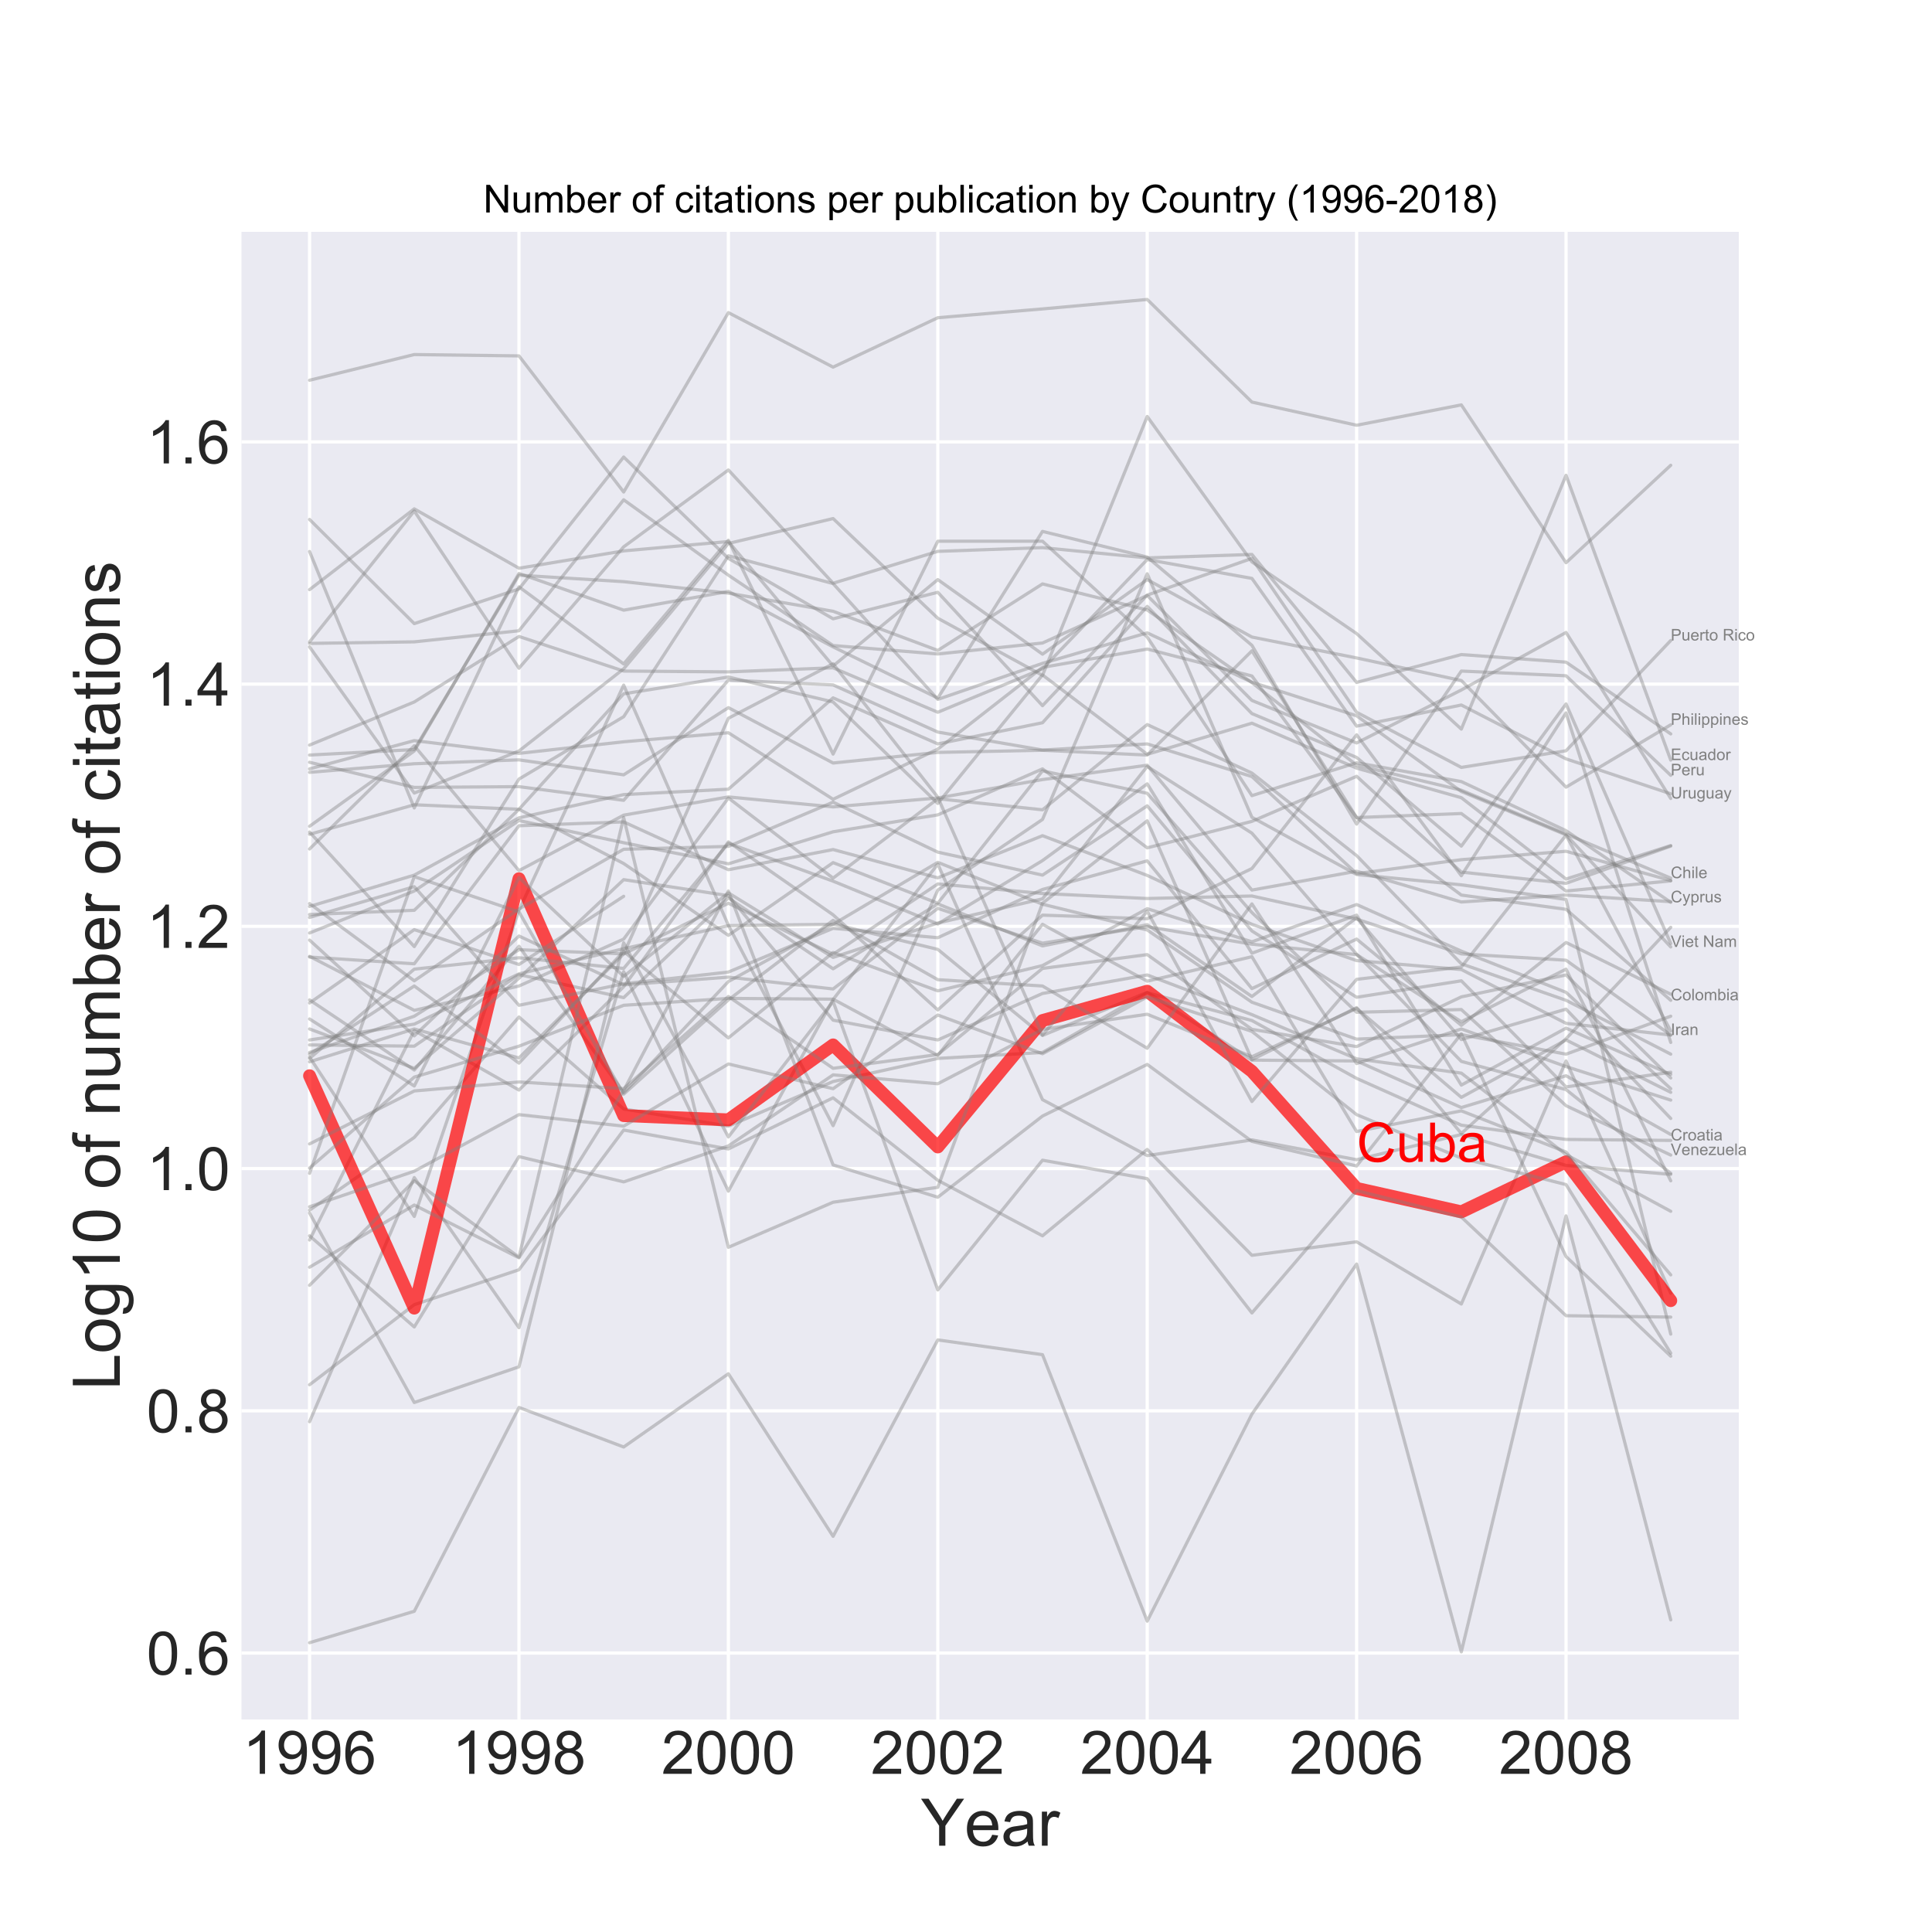<?xml version="1.0" encoding="utf-8" standalone="no"?>
<!DOCTYPE svg PUBLIC "-//W3C//DTD SVG 1.1//EN"
  "http://www.w3.org/Graphics/SVG/1.1/DTD/svg11.dtd">
<!-- Created with matplotlib (https://matplotlib.org/) -->
<svg height="600pt" version="1.1" viewBox="0 0 600 600" width="600pt" xmlns="http://www.w3.org/2000/svg" xmlns:xlink="http://www.w3.org/1999/xlink">
 <defs>
  <style type="text/css">
*{stroke-linecap:butt;stroke-linejoin:round;}
  </style>
 </defs>
 <g id="figure_1">
  <g id="patch_1">
   <path d="M 0 600 
L 600 600 
L 600 0 
L 0 0 
z
" style="fill:#ffffff;"/>
  </g>
  <g id="axes_1">
   <g id="patch_2">
    <path d="M 75 534 
L 540 534 
L 540 72 
L 75 72 
z
" style="fill:#eaeaf2;"/>
   </g>
   <g id="matplotlib.axis_1">
    <g id="xtick_1">
     <g id="line2d_1">
      <path clip-path="url(#p18b9c352f6)" d="M 96.136 534 
L 96.136 72 
" style="fill:none;stroke:#ffffff;stroke-linecap:round;"/>
     </g>
     <g id="text_1">
      <!-- 1996 -->
      <defs>
       <path d="M 37.25 0 
L 28.469 0 
L 28.469 56 
Q 25.297 52.984 20.141 49.953 
Q 14.984 46.922 10.891 45.406 
L 10.891 53.906 
Q 18.266 57.375 23.781 62.297 
Q 29.297 67.234 31.594 71.875 
L 37.25 71.875 
z
" id="ArialMT-49"/>
       <path d="M 5.469 16.547 
L 13.922 17.328 
Q 14.984 11.375 18.016 8.688 
Q 21.047 6 25.781 6 
Q 29.828 6 32.875 7.859 
Q 35.938 9.719 37.891 12.812 
Q 39.844 15.922 41.156 21.188 
Q 42.484 26.469 42.484 31.938 
Q 42.484 32.516 42.438 33.688 
Q 39.797 29.5 35.234 26.875 
Q 30.672 24.266 25.344 24.266 
Q 16.453 24.266 10.297 30.703 
Q 4.156 37.156 4.156 47.703 
Q 4.156 58.594 10.578 65.234 
Q 17 71.875 26.656 71.875 
Q 33.641 71.875 39.422 68.109 
Q 45.219 64.359 48.219 57.391 
Q 51.219 50.438 51.219 37.25 
Q 51.219 23.531 48.234 15.406 
Q 45.266 7.281 39.375 3.031 
Q 33.5 -1.219 25.594 -1.219 
Q 17.188 -1.219 11.859 3.438 
Q 6.547 8.109 5.469 16.547 
z
M 41.453 48.141 
Q 41.453 55.719 37.422 60.156 
Q 33.406 64.594 27.734 64.594 
Q 21.875 64.594 17.531 59.812 
Q 13.188 55.031 13.188 47.406 
Q 13.188 40.578 17.312 36.297 
Q 21.438 32.031 27.484 32.031 
Q 33.594 32.031 37.516 36.297 
Q 41.453 40.578 41.453 48.141 
z
" id="ArialMT-57"/>
       <path d="M 49.75 54.047 
L 41.016 53.375 
Q 39.844 58.547 37.703 60.891 
Q 34.125 64.656 28.906 64.656 
Q 24.703 64.656 21.531 62.312 
Q 17.391 59.281 14.984 53.469 
Q 12.594 47.656 12.5 36.922 
Q 15.672 41.75 20.266 44.094 
Q 24.859 46.438 29.891 46.438 
Q 38.672 46.438 44.844 39.969 
Q 51.031 33.5 51.031 23.25 
Q 51.031 16.5 48.125 10.719 
Q 45.219 4.938 40.141 1.859 
Q 35.062 -1.219 28.609 -1.219 
Q 17.625 -1.219 10.688 6.859 
Q 3.766 14.938 3.766 33.5 
Q 3.766 54.25 11.422 63.672 
Q 18.109 71.875 29.438 71.875 
Q 37.891 71.875 43.281 67.141 
Q 48.688 62.406 49.75 54.047 
z
M 13.875 23.188 
Q 13.875 18.656 15.797 14.5 
Q 17.719 10.359 21.188 8.172 
Q 24.656 6 28.469 6 
Q 34.031 6 38.031 10.484 
Q 42.047 14.984 42.047 22.703 
Q 42.047 30.125 38.078 34.391 
Q 34.125 38.672 28.125 38.672 
Q 22.172 38.672 18.016 34.391 
Q 13.875 30.125 13.875 23.188 
z
" id="ArialMT-54"/>
      </defs>
      <g style="fill:#262626;" transform="translate(75.338 550.885)scale(0.187 -0.187)">
       <use xlink:href="#ArialMT-49"/>
       <use x="55.615" xlink:href="#ArialMT-57"/>
       <use x="111.23" xlink:href="#ArialMT-57"/>
       <use x="166.846" xlink:href="#ArialMT-54"/>
      </g>
     </g>
    </g>
    <g id="xtick_2">
     <g id="line2d_2">
      <path clip-path="url(#p18b9c352f6)" d="M 161.171 534 
L 161.171 72 
" style="fill:none;stroke:#ffffff;stroke-linecap:round;"/>
     </g>
     <g id="text_2">
      <!-- 1998 -->
      <defs>
       <path d="M 17.672 38.812 
Q 12.203 40.828 9.562 44.531 
Q 6.938 48.25 6.938 53.422 
Q 6.938 61.234 12.547 66.547 
Q 18.172 71.875 27.484 71.875 
Q 36.859 71.875 42.578 66.422 
Q 48.297 60.984 48.297 53.172 
Q 48.297 48.188 45.672 44.5 
Q 43.062 40.828 37.75 38.812 
Q 44.344 36.672 47.781 31.875 
Q 51.219 27.094 51.219 20.453 
Q 51.219 11.281 44.719 5.031 
Q 38.234 -1.219 27.641 -1.219 
Q 17.047 -1.219 10.547 5.047 
Q 4.047 11.328 4.047 20.703 
Q 4.047 27.688 7.594 32.391 
Q 11.141 37.109 17.672 38.812 
z
M 15.922 53.719 
Q 15.922 48.641 19.188 45.406 
Q 22.469 42.188 27.688 42.188 
Q 32.766 42.188 36.016 45.375 
Q 39.266 48.578 39.266 53.219 
Q 39.266 58.062 35.906 61.359 
Q 32.562 64.656 27.594 64.656 
Q 22.562 64.656 19.234 61.422 
Q 15.922 58.203 15.922 53.719 
z
M 13.094 20.656 
Q 13.094 16.891 14.875 13.375 
Q 16.656 9.859 20.172 7.922 
Q 23.688 6 27.734 6 
Q 34.031 6 38.125 10.047 
Q 42.234 14.109 42.234 20.359 
Q 42.234 26.703 38.016 30.859 
Q 33.797 35.016 27.438 35.016 
Q 21.234 35.016 17.156 30.906 
Q 13.094 26.812 13.094 20.656 
z
" id="ArialMT-56"/>
      </defs>
      <g style="fill:#262626;" transform="translate(140.373 550.885)scale(0.187 -0.187)">
       <use xlink:href="#ArialMT-49"/>
       <use x="55.615" xlink:href="#ArialMT-57"/>
       <use x="111.23" xlink:href="#ArialMT-57"/>
       <use x="166.846" xlink:href="#ArialMT-56"/>
      </g>
     </g>
    </g>
    <g id="xtick_3">
     <g id="line2d_3">
      <path clip-path="url(#p18b9c352f6)" d="M 226.206 534 
L 226.206 72 
" style="fill:none;stroke:#ffffff;stroke-linecap:round;"/>
     </g>
     <g id="text_3">
      <!-- 2000 -->
      <defs>
       <path d="M 50.344 8.453 
L 50.344 0 
L 3.031 0 
Q 2.938 3.172 4.047 6.109 
Q 5.859 10.938 9.828 15.625 
Q 13.812 20.312 21.344 26.469 
Q 33.016 36.031 37.109 41.625 
Q 41.219 47.219 41.219 52.203 
Q 41.219 57.422 37.469 61 
Q 33.734 64.594 27.734 64.594 
Q 21.391 64.594 17.578 60.781 
Q 13.766 56.984 13.719 50.25 
L 4.688 51.172 
Q 5.609 61.281 11.656 66.578 
Q 17.719 71.875 27.938 71.875 
Q 38.234 71.875 44.234 66.156 
Q 50.25 60.453 50.25 52 
Q 50.25 47.703 48.484 43.547 
Q 46.734 39.406 42.656 34.812 
Q 38.578 30.219 29.109 22.219 
Q 21.188 15.578 18.938 13.203 
Q 16.703 10.844 15.234 8.453 
z
" id="ArialMT-50"/>
       <path d="M 4.156 35.297 
Q 4.156 48 6.766 55.734 
Q 9.375 63.484 14.516 67.672 
Q 19.672 71.875 27.484 71.875 
Q 33.25 71.875 37.594 69.547 
Q 41.938 67.234 44.766 62.859 
Q 47.609 58.5 49.219 52.219 
Q 50.828 45.953 50.828 35.297 
Q 50.828 22.703 48.234 14.969 
Q 45.656 7.234 40.5 3 
Q 35.359 -1.219 27.484 -1.219 
Q 17.141 -1.219 11.234 6.203 
Q 4.156 15.141 4.156 35.297 
z
M 13.188 35.297 
Q 13.188 17.672 17.312 11.828 
Q 21.438 6 27.484 6 
Q 33.547 6 37.672 11.859 
Q 41.797 17.719 41.797 35.297 
Q 41.797 52.984 37.672 58.781 
Q 33.547 64.594 27.391 64.594 
Q 21.344 64.594 17.719 59.469 
Q 13.188 52.938 13.188 35.297 
z
" id="ArialMT-48"/>
      </defs>
      <g style="fill:#262626;" transform="translate(205.408 550.885)scale(0.187 -0.187)">
       <use xlink:href="#ArialMT-50"/>
       <use x="55.615" xlink:href="#ArialMT-48"/>
       <use x="111.23" xlink:href="#ArialMT-48"/>
       <use x="166.846" xlink:href="#ArialMT-48"/>
      </g>
     </g>
    </g>
    <g id="xtick_4">
     <g id="line2d_4">
      <path clip-path="url(#p18b9c352f6)" d="M 291.241 534 
L 291.241 72 
" style="fill:none;stroke:#ffffff;stroke-linecap:round;"/>
     </g>
     <g id="text_4">
      <!-- 2002 -->
      <g style="fill:#262626;" transform="translate(270.443 550.885)scale(0.187 -0.187)">
       <use xlink:href="#ArialMT-50"/>
       <use x="55.615" xlink:href="#ArialMT-48"/>
       <use x="111.23" xlink:href="#ArialMT-48"/>
       <use x="166.846" xlink:href="#ArialMT-50"/>
      </g>
     </g>
    </g>
    <g id="xtick_5">
     <g id="line2d_5">
      <path clip-path="url(#p18b9c352f6)" d="M 356.276 534 
L 356.276 72 
" style="fill:none;stroke:#ffffff;stroke-linecap:round;"/>
     </g>
     <g id="text_5">
      <!-- 2004 -->
      <defs>
       <path d="M 32.328 0 
L 32.328 17.141 
L 1.266 17.141 
L 1.266 25.203 
L 33.938 71.578 
L 41.109 71.578 
L 41.109 25.203 
L 50.781 25.203 
L 50.781 17.141 
L 41.109 17.141 
L 41.109 0 
z
M 32.328 25.203 
L 32.328 57.469 
L 9.906 25.203 
z
" id="ArialMT-52"/>
      </defs>
      <g style="fill:#262626;" transform="translate(335.478 550.885)scale(0.187 -0.187)">
       <use xlink:href="#ArialMT-50"/>
       <use x="55.615" xlink:href="#ArialMT-48"/>
       <use x="111.23" xlink:href="#ArialMT-48"/>
       <use x="166.846" xlink:href="#ArialMT-52"/>
      </g>
     </g>
    </g>
    <g id="xtick_6">
     <g id="line2d_6">
      <path clip-path="url(#p18b9c352f6)" d="M 421.311 534 
L 421.311 72 
" style="fill:none;stroke:#ffffff;stroke-linecap:round;"/>
     </g>
     <g id="text_6">
      <!-- 2006 -->
      <g style="fill:#262626;" transform="translate(400.513 550.885)scale(0.187 -0.187)">
       <use xlink:href="#ArialMT-50"/>
       <use x="55.615" xlink:href="#ArialMT-48"/>
       <use x="111.23" xlink:href="#ArialMT-48"/>
       <use x="166.846" xlink:href="#ArialMT-54"/>
      </g>
     </g>
    </g>
    <g id="xtick_7">
     <g id="line2d_7">
      <path clip-path="url(#p18b9c352f6)" d="M 486.346 534 
L 486.346 72 
" style="fill:none;stroke:#ffffff;stroke-linecap:round;"/>
     </g>
     <g id="text_7">
      <!-- 2008 -->
      <g style="fill:#262626;" transform="translate(465.548 550.885)scale(0.187 -0.187)">
       <use xlink:href="#ArialMT-50"/>
       <use x="55.615" xlink:href="#ArialMT-48"/>
       <use x="111.23" xlink:href="#ArialMT-48"/>
       <use x="166.846" xlink:href="#ArialMT-56"/>
      </g>
     </g>
    </g>
    <g id="text_8">
     <!-- Year -->
     <defs>
      <path d="M 27.875 0 
L 27.875 30.328 
L 0.297 71.578 
L 11.812 71.578 
L 25.922 50 
Q 29.828 43.953 33.203 37.891 
Q 36.422 43.5 41.016 50.531 
L 54.891 71.578 
L 65.922 71.578 
L 37.359 30.328 
L 37.359 0 
z
" id="ArialMT-89"/>
      <path d="M 42.094 16.703 
L 51.172 15.578 
Q 49.031 7.625 43.219 3.219 
Q 37.406 -1.172 28.375 -1.172 
Q 17 -1.172 10.328 5.828 
Q 3.656 12.844 3.656 25.484 
Q 3.656 38.578 10.391 45.797 
Q 17.141 53.031 27.875 53.031 
Q 38.281 53.031 44.875 45.953 
Q 51.469 38.875 51.469 26.031 
Q 51.469 25.25 51.422 23.688 
L 12.75 23.688 
Q 13.234 15.141 17.578 10.594 
Q 21.922 6.062 28.422 6.062 
Q 33.25 6.062 36.672 8.594 
Q 40.094 11.141 42.094 16.703 
z
M 13.234 30.906 
L 42.188 30.906 
Q 41.609 37.453 38.875 40.719 
Q 34.672 45.797 27.984 45.797 
Q 21.922 45.797 17.797 41.75 
Q 13.672 37.703 13.234 30.906 
z
" id="ArialMT-101"/>
      <path d="M 40.438 6.391 
Q 35.547 2.25 31.031 0.531 
Q 26.516 -1.172 21.344 -1.172 
Q 12.797 -1.172 8.203 3 
Q 3.609 7.172 3.609 13.672 
Q 3.609 17.484 5.344 20.625 
Q 7.078 23.781 9.891 25.688 
Q 12.703 27.594 16.219 28.562 
Q 18.797 29.25 24.031 29.891 
Q 34.672 31.156 39.703 32.906 
Q 39.75 34.719 39.75 35.203 
Q 39.75 40.578 37.25 42.781 
Q 33.891 45.75 27.25 45.75 
Q 21.047 45.75 18.094 43.578 
Q 15.141 41.406 13.719 35.891 
L 5.125 37.062 
Q 6.297 42.578 8.984 45.969 
Q 11.672 49.359 16.75 51.188 
Q 21.828 53.031 28.516 53.031 
Q 35.156 53.031 39.297 51.469 
Q 43.453 49.906 45.406 47.531 
Q 47.359 45.172 48.141 41.547 
Q 48.578 39.312 48.578 33.453 
L 48.578 21.734 
Q 48.578 9.469 49.141 6.219 
Q 49.703 2.984 51.375 0 
L 42.188 0 
Q 40.828 2.734 40.438 6.391 
z
M 39.703 26.031 
Q 34.906 24.078 25.344 22.703 
Q 19.922 21.922 17.672 20.938 
Q 15.438 19.969 14.203 18.094 
Q 12.984 16.219 12.984 13.922 
Q 12.984 10.406 15.641 8.062 
Q 18.312 5.719 23.438 5.719 
Q 28.516 5.719 32.469 7.938 
Q 36.422 10.156 38.281 14.016 
Q 39.703 17 39.703 22.797 
z
" id="ArialMT-97"/>
      <path d="M 6.5 0 
L 6.5 51.859 
L 14.406 51.859 
L 14.406 44 
Q 17.438 49.516 20 51.266 
Q 22.562 53.031 25.641 53.031 
Q 30.078 53.031 34.672 50.203 
L 31.641 42.047 
Q 28.422 43.953 25.203 43.953 
Q 22.312 43.953 20.016 42.219 
Q 17.719 40.484 16.75 37.406 
Q 15.281 32.719 15.281 27.156 
L 15.281 0 
z
" id="ArialMT-114"/>
     </defs>
     <g style="fill:#262626;" transform="translate(285.97 573.204)scale(0.204 -0.204)">
      <use xlink:href="#ArialMT-89"/>
      <use x="66.559" xlink:href="#ArialMT-101"/>
      <use x="122.174" xlink:href="#ArialMT-97"/>
      <use x="177.789" xlink:href="#ArialMT-114"/>
     </g>
    </g>
   </g>
   <g id="matplotlib.axis_2">
    <g id="ytick_1">
     <g id="line2d_8">
      <path clip-path="url(#p18b9c352f6)" d="M 75 513.366 
L 540 513.366 
" style="fill:none;stroke:#ffffff;stroke-linecap:round;"/>
     </g>
     <g id="text_9">
      <!-- 0.6 -->
      <defs>
       <path d="M 9.078 0 
L 9.078 10.016 
L 19.094 10.016 
L 19.094 0 
z
" id="ArialMT-46"/>
      </defs>
      <g style="fill:#262626;" transform="translate(45.507 520.058)scale(0.187 -0.187)">
       <use xlink:href="#ArialMT-48"/>
       <use x="55.615" xlink:href="#ArialMT-46"/>
       <use x="83.398" xlink:href="#ArialMT-54"/>
      </g>
     </g>
    </g>
    <g id="ytick_2">
     <g id="line2d_9">
      <path clip-path="url(#p18b9c352f6)" d="M 75 438.139 
L 540 438.139 
" style="fill:none;stroke:#ffffff;stroke-linecap:round;"/>
     </g>
     <g id="text_10">
      <!-- 0.8 -->
      <g style="fill:#262626;" transform="translate(45.507 444.831)scale(0.187 -0.187)">
       <use xlink:href="#ArialMT-48"/>
       <use x="55.615" xlink:href="#ArialMT-46"/>
       <use x="83.398" xlink:href="#ArialMT-56"/>
      </g>
     </g>
    </g>
    <g id="ytick_3">
     <g id="line2d_10">
      <path clip-path="url(#p18b9c352f6)" d="M 75 362.911 
L 540 362.911 
" style="fill:none;stroke:#ffffff;stroke-linecap:round;"/>
     </g>
     <g id="text_11">
      <!-- 1.0 -->
      <g style="fill:#262626;" transform="translate(45.507 369.604)scale(0.187 -0.187)">
       <use xlink:href="#ArialMT-49"/>
       <use x="55.615" xlink:href="#ArialMT-46"/>
       <use x="83.398" xlink:href="#ArialMT-48"/>
      </g>
     </g>
    </g>
    <g id="ytick_4">
     <g id="line2d_11">
      <path clip-path="url(#p18b9c352f6)" d="M 75 287.684 
L 540 287.684 
" style="fill:none;stroke:#ffffff;stroke-linecap:round;"/>
     </g>
     <g id="text_12">
      <!-- 1.2 -->
      <g style="fill:#262626;" transform="translate(45.507 294.376)scale(0.187 -0.187)">
       <use xlink:href="#ArialMT-49"/>
       <use x="55.615" xlink:href="#ArialMT-46"/>
       <use x="83.398" xlink:href="#ArialMT-50"/>
      </g>
     </g>
    </g>
    <g id="ytick_5">
     <g id="line2d_12">
      <path clip-path="url(#p18b9c352f6)" d="M 75 212.456 
L 540 212.456 
" style="fill:none;stroke:#ffffff;stroke-linecap:round;"/>
     </g>
     <g id="text_13">
      <!-- 1.4 -->
      <g style="fill:#262626;" transform="translate(45.507 219.149)scale(0.187 -0.187)">
       <use xlink:href="#ArialMT-49"/>
       <use x="55.615" xlink:href="#ArialMT-46"/>
       <use x="83.398" xlink:href="#ArialMT-52"/>
      </g>
     </g>
    </g>
    <g id="ytick_6">
     <g id="line2d_13">
      <path clip-path="url(#p18b9c352f6)" d="M 75 137.229 
L 540 137.229 
" style="fill:none;stroke:#ffffff;stroke-linecap:round;"/>
     </g>
     <g id="text_14">
      <!-- 1.6 -->
      <g style="fill:#262626;" transform="translate(45.507 143.921)scale(0.187 -0.187)">
       <use xlink:href="#ArialMT-49"/>
       <use x="55.615" xlink:href="#ArialMT-46"/>
       <use x="83.398" xlink:href="#ArialMT-54"/>
      </g>
     </g>
    </g>
    <g id="text_15">
     <!-- Log10 of number of citations -->
     <defs>
      <path d="M 7.328 0 
L 7.328 71.578 
L 16.797 71.578 
L 16.797 8.453 
L 52.047 8.453 
L 52.047 0 
z
" id="ArialMT-76"/>
      <path d="M 3.328 25.922 
Q 3.328 40.328 11.328 47.266 
Q 18.016 53.031 27.641 53.031 
Q 38.328 53.031 45.109 46.016 
Q 51.906 39.016 51.906 26.656 
Q 51.906 16.656 48.906 10.906 
Q 45.906 5.172 40.156 2 
Q 34.422 -1.172 27.641 -1.172 
Q 16.75 -1.172 10.031 5.812 
Q 3.328 12.797 3.328 25.922 
z
M 12.359 25.922 
Q 12.359 15.969 16.703 11.016 
Q 21.047 6.062 27.641 6.062 
Q 34.188 6.062 38.531 11.031 
Q 42.875 16.016 42.875 26.219 
Q 42.875 35.844 38.5 40.797 
Q 34.125 45.75 27.641 45.75 
Q 21.047 45.75 16.703 40.812 
Q 12.359 35.891 12.359 25.922 
z
" id="ArialMT-111"/>
      <path d="M 4.984 -4.297 
L 13.531 -5.562 
Q 14.062 -9.516 16.5 -11.328 
Q 19.781 -13.766 25.438 -13.766 
Q 31.547 -13.766 34.859 -11.328 
Q 38.188 -8.891 39.359 -4.5 
Q 40.047 -1.812 39.984 6.781 
Q 34.234 0 25.641 0 
Q 14.938 0 9.078 7.719 
Q 3.219 15.438 3.219 26.219 
Q 3.219 33.641 5.906 39.906 
Q 8.594 46.188 13.688 49.609 
Q 18.797 53.031 25.688 53.031 
Q 34.859 53.031 40.828 45.609 
L 40.828 51.859 
L 48.922 51.859 
L 48.922 7.031 
Q 48.922 -5.078 46.453 -10.125 
Q 44 -15.188 38.641 -18.109 
Q 33.297 -21.047 25.484 -21.047 
Q 16.219 -21.047 10.5 -16.875 
Q 4.781 -12.703 4.984 -4.297 
z
M 12.25 26.859 
Q 12.25 16.656 16.297 11.969 
Q 20.359 7.281 26.469 7.281 
Q 32.516 7.281 36.609 11.938 
Q 40.719 16.609 40.719 26.562 
Q 40.719 36.078 36.5 40.906 
Q 32.281 45.75 26.312 45.75 
Q 20.453 45.75 16.344 40.984 
Q 12.25 36.234 12.25 26.859 
z
" id="ArialMT-103"/>
      <path id="ArialMT-32"/>
      <path d="M 8.688 0 
L 8.688 45.016 
L 0.922 45.016 
L 0.922 51.859 
L 8.688 51.859 
L 8.688 57.375 
Q 8.688 62.594 9.625 65.141 
Q 10.891 68.562 14.078 70.672 
Q 17.281 72.797 23.047 72.797 
Q 26.766 72.797 31.25 71.922 
L 29.938 64.266 
Q 27.203 64.75 24.75 64.75 
Q 20.75 64.75 19.094 63.031 
Q 17.438 61.328 17.438 56.641 
L 17.438 51.859 
L 27.547 51.859 
L 27.547 45.016 
L 17.438 45.016 
L 17.438 0 
z
" id="ArialMT-102"/>
      <path d="M 6.594 0 
L 6.594 51.859 
L 14.5 51.859 
L 14.5 44.484 
Q 20.219 53.031 31 53.031 
Q 35.688 53.031 39.625 51.344 
Q 43.562 49.656 45.516 46.922 
Q 47.469 44.188 48.25 40.438 
Q 48.734 37.984 48.734 31.891 
L 48.734 0 
L 39.938 0 
L 39.938 31.547 
Q 39.938 36.922 38.906 39.578 
Q 37.891 42.234 35.281 43.812 
Q 32.672 45.406 29.156 45.406 
Q 23.531 45.406 19.453 41.844 
Q 15.375 38.281 15.375 28.328 
L 15.375 0 
z
" id="ArialMT-110"/>
      <path d="M 40.578 0 
L 40.578 7.625 
Q 34.516 -1.172 24.125 -1.172 
Q 19.531 -1.172 15.547 0.578 
Q 11.578 2.344 9.641 5 
Q 7.719 7.672 6.938 11.531 
Q 6.391 14.109 6.391 19.734 
L 6.391 51.859 
L 15.188 51.859 
L 15.188 23.094 
Q 15.188 16.219 15.719 13.812 
Q 16.547 10.359 19.234 8.375 
Q 21.922 6.391 25.875 6.391 
Q 29.828 6.391 33.297 8.422 
Q 36.766 10.453 38.203 13.938 
Q 39.656 17.438 39.656 24.078 
L 39.656 51.859 
L 48.438 51.859 
L 48.438 0 
z
" id="ArialMT-117"/>
      <path d="M 6.594 0 
L 6.594 51.859 
L 14.453 51.859 
L 14.453 44.578 
Q 16.891 48.391 20.938 50.703 
Q 25 53.031 30.172 53.031 
Q 35.938 53.031 39.625 50.641 
Q 43.312 48.25 44.828 43.953 
Q 50.984 53.031 60.844 53.031 
Q 68.562 53.031 72.703 48.75 
Q 76.859 44.484 76.859 35.594 
L 76.859 0 
L 68.109 0 
L 68.109 32.672 
Q 68.109 37.938 67.25 40.25 
Q 66.406 42.578 64.156 43.984 
Q 61.922 45.406 58.891 45.406 
Q 53.422 45.406 49.797 41.766 
Q 46.188 38.141 46.188 30.125 
L 46.188 0 
L 37.406 0 
L 37.406 33.688 
Q 37.406 39.547 35.25 42.469 
Q 33.109 45.406 28.219 45.406 
Q 24.516 45.406 21.359 43.453 
Q 18.219 41.5 16.797 37.734 
Q 15.375 33.984 15.375 26.906 
L 15.375 0 
z
" id="ArialMT-109"/>
      <path d="M 14.703 0 
L 6.547 0 
L 6.547 71.578 
L 15.328 71.578 
L 15.328 46.047 
Q 20.906 53.031 29.547 53.031 
Q 34.328 53.031 38.594 51.094 
Q 42.875 49.172 45.625 45.672 
Q 48.391 42.188 49.953 37.25 
Q 51.516 32.328 51.516 26.703 
Q 51.516 13.375 44.922 6.094 
Q 38.328 -1.172 29.109 -1.172 
Q 19.922 -1.172 14.703 6.5 
z
M 14.594 26.312 
Q 14.594 17 17.141 12.844 
Q 21.297 6.062 28.375 6.062 
Q 34.125 6.062 38.328 11.062 
Q 42.531 16.062 42.531 25.984 
Q 42.531 36.141 38.5 40.969 
Q 34.469 45.797 28.766 45.797 
Q 23 45.797 18.797 40.797 
Q 14.594 35.797 14.594 26.312 
z
" id="ArialMT-98"/>
      <path d="M 40.438 19 
L 49.078 17.875 
Q 47.656 8.938 41.812 3.875 
Q 35.984 -1.172 27.484 -1.172 
Q 16.844 -1.172 10.375 5.781 
Q 3.906 12.75 3.906 25.734 
Q 3.906 34.125 6.688 40.422 
Q 9.469 46.734 15.156 49.875 
Q 20.844 53.031 27.547 53.031 
Q 35.984 53.031 41.359 48.75 
Q 46.734 44.484 48.25 36.625 
L 39.703 35.297 
Q 38.484 40.531 35.375 43.156 
Q 32.281 45.797 27.875 45.797 
Q 21.234 45.797 17.078 41.031 
Q 12.938 36.281 12.938 25.984 
Q 12.938 15.531 16.938 10.797 
Q 20.953 6.062 27.391 6.062 
Q 32.562 6.062 36.031 9.234 
Q 39.5 12.406 40.438 19 
z
" id="ArialMT-99"/>
      <path d="M 6.641 61.469 
L 6.641 71.578 
L 15.438 71.578 
L 15.438 61.469 
z
M 6.641 0 
L 6.641 51.859 
L 15.438 51.859 
L 15.438 0 
z
" id="ArialMT-105"/>
      <path d="M 25.781 7.859 
L 27.047 0.094 
Q 23.344 -0.688 20.406 -0.688 
Q 15.625 -0.688 12.984 0.828 
Q 10.359 2.344 9.281 4.812 
Q 8.203 7.281 8.203 15.188 
L 8.203 45.016 
L 1.766 45.016 
L 1.766 51.859 
L 8.203 51.859 
L 8.203 64.703 
L 16.938 69.969 
L 16.938 51.859 
L 25.781 51.859 
L 25.781 45.016 
L 16.938 45.016 
L 16.938 14.703 
Q 16.938 10.938 17.406 9.859 
Q 17.875 8.797 18.922 8.156 
Q 19.969 7.516 21.922 7.516 
Q 23.391 7.516 25.781 7.859 
z
" id="ArialMT-116"/>
      <path d="M 3.078 15.484 
L 11.766 16.844 
Q 12.5 11.625 15.844 8.844 
Q 19.188 6.062 25.203 6.062 
Q 31.25 6.062 34.172 8.516 
Q 37.109 10.984 37.109 14.312 
Q 37.109 17.281 34.516 19 
Q 32.719 20.172 25.531 21.969 
Q 15.875 24.422 12.141 26.203 
Q 8.406 27.984 6.469 31.125 
Q 4.547 34.281 4.547 38.094 
Q 4.547 41.547 6.125 44.5 
Q 7.719 47.469 10.453 49.422 
Q 12.5 50.922 16.031 51.969 
Q 19.578 53.031 23.641 53.031 
Q 29.734 53.031 34.344 51.266 
Q 38.969 49.516 41.156 46.5 
Q 43.359 43.5 44.188 38.484 
L 35.594 37.312 
Q 35.016 41.312 32.203 43.547 
Q 29.391 45.797 24.266 45.797 
Q 18.219 45.797 15.625 43.797 
Q 13.031 41.797 13.031 39.109 
Q 13.031 37.406 14.109 36.031 
Q 15.188 34.625 17.484 33.688 
Q 18.797 33.203 25.25 31.453 
Q 34.578 28.953 38.25 27.359 
Q 41.938 25.781 44.031 22.75 
Q 46.141 19.734 46.141 15.234 
Q 46.141 10.844 43.578 6.953 
Q 41.016 3.078 36.172 0.953 
Q 31.344 -1.172 25.25 -1.172 
Q 15.141 -1.172 9.844 3.031 
Q 4.547 7.234 3.078 15.484 
z
" id="ArialMT-115"/>
     </defs>
     <g style="fill:#262626;" transform="translate(37.213 431.705)rotate(-90)scale(0.204 -0.204)">
      <use xlink:href="#ArialMT-76"/>
      <use x="55.615" xlink:href="#ArialMT-111"/>
      <use x="111.23" xlink:href="#ArialMT-103"/>
      <use x="166.846" xlink:href="#ArialMT-49"/>
      <use x="222.461" xlink:href="#ArialMT-48"/>
      <use x="278.076" xlink:href="#ArialMT-32"/>
      <use x="305.859" xlink:href="#ArialMT-111"/>
      <use x="361.475" xlink:href="#ArialMT-102"/>
      <use x="389.258" xlink:href="#ArialMT-32"/>
      <use x="417.041" xlink:href="#ArialMT-110"/>
      <use x="472.656" xlink:href="#ArialMT-117"/>
      <use x="528.271" xlink:href="#ArialMT-109"/>
      <use x="611.572" xlink:href="#ArialMT-98"/>
      <use x="667.188" xlink:href="#ArialMT-101"/>
      <use x="722.803" xlink:href="#ArialMT-114"/>
      <use x="756.104" xlink:href="#ArialMT-32"/>
      <use x="783.887" xlink:href="#ArialMT-111"/>
      <use x="839.502" xlink:href="#ArialMT-102"/>
      <use x="867.285" xlink:href="#ArialMT-32"/>
      <use x="895.068" xlink:href="#ArialMT-99"/>
      <use x="945.068" xlink:href="#ArialMT-105"/>
      <use x="967.285" xlink:href="#ArialMT-116"/>
      <use x="995.068" xlink:href="#ArialMT-97"/>
      <use x="1050.684" xlink:href="#ArialMT-116"/>
      <use x="1078.467" xlink:href="#ArialMT-105"/>
      <use x="1100.684" xlink:href="#ArialMT-111"/>
      <use x="1156.299" xlink:href="#ArialMT-110"/>
      <use x="1211.914" xlink:href="#ArialMT-115"/>
     </g>
    </g>
   </g>
   <g id="line2d_14">
    <path clip-path="url(#p18b9c352f6)" d="M 96.136 328.3 
L 128.654 377.78 
L 161.171 282.699 
L 193.689 212.774 
L 226.206 287.364 
L 258.724 349.585 
L 291.241 276.423 
L 323.759 254.49 
L 356.276 178.197 
L 388.794 253.818 
L 421.311 271.589 
L 453.829 274.796 
L 486.346 279.335 
L 518.864 414.32 
" style="fill:none;stroke:#808080;stroke-linecap:round;stroke-opacity:0.4;"/>
   </g>
   <g id="line2d_15">
    <path clip-path="url(#p18b9c352f6)" d="M 96.136 310.534 
L 128.654 332.313 
L 161.171 293.869 
L 193.689 339.372 
L 226.206 304.827 
L 258.724 286.953 
L 291.241 294.836 
L 323.759 321.568 
L 356.276 308.181 
L 388.794 329.227 
L 421.311 329.493 
L 453.829 343.961 
L 486.346 334.084 
L 518.864 352.317 
" style="fill:none;stroke:#808080;stroke-linecap:round;stroke-opacity:0.4;"/>
   </g>
   <g id="line2d_16">
    <path clip-path="url(#p18b9c352f6)" d="M 96.136 385.098 
L 128.654 320.053 
L 161.171 338.525 
L 193.689 306.437 
L 226.206 261.45 
L 258.724 284.105 
L 291.241 313.646 
L 323.759 284.206 
L 356.276 285.319 
L 388.794 269.732 
L 421.311 228.207 
L 453.829 271.963 
L 486.346 221.404 
L 518.864 323.738 
" style="fill:none;stroke:#808080;stroke-linecap:round;stroke-opacity:0.4;"/>
   </g>
   <g id="line2d_17">
    <path clip-path="url(#p18b9c352f6)" d="M 96.136 510.159 
L 128.654 500.398 
L 161.171 437.095 
L 193.689 449.379 
L 226.206 426.633 
L 258.724 477.123 
L 291.241 416.121 
L 323.759 420.709 
L 356.276 503.458 
L 388.794 439.166 
L 421.311 392.564 
L 453.829 513 
L 486.346 377.601 
L 518.864 503.073 
" style="fill:none;stroke:#808080;stroke-linecap:round;stroke-opacity:0.4;"/>
   </g>
   <g id="line2d_18">
    <path clip-path="url(#p18b9c352f6)" d="M 96.136 441.528 
L 128.654 365.712 
L 161.171 412.319 
L 193.689 301.765 
L 226.206 369.92 
L 258.724 310.416 
L 291.241 268.352 
L 323.759 341.507 
L 356.276 358.877 
L 388.794 354.01 
L 421.311 360.157 
L 453.829 352.317 
L 486.346 361.934 
L 518.864 364.718 
" style="fill:none;stroke:#808080;stroke-linecap:round;stroke-opacity:0.4;"/>
   </g>
   <g id="line2d_19">
    <path clip-path="url(#p18b9c352f6)" d="M 96.136 297.004 
L 128.654 313.767 
L 161.171 306.206 
L 193.689 291.637 
L 226.206 247.815 
L 258.724 272.714 
L 291.241 248.057 
L 323.759 251.489 
L 356.276 225.016 
L 388.794 240.087 
L 421.311 265.718 
L 453.829 299.312 
L 486.346 310.653 
L 518.864 327.377 
" style="fill:none;stroke:#808080;stroke-linecap:round;stroke-opacity:0.4;"/>
   </g>
   <g id="line2d_20">
    <path clip-path="url(#p18b9c352f6)" d="M 96.136 430.047 
L 128.654 405.182 
L 161.171 394.336 
L 193.689 350.945 
L 226.206 356.819 
L 258.724 340.935 
L 291.241 366.545 
L 323.759 383.793 
L 356.276 356.976 
L 388.794 389.844 
L 421.311 385.66 
L 453.829 404.971 
L 486.346 329.493 
L 518.864 401.624 
" style="fill:none;stroke:#808080;stroke-linecap:round;stroke-opacity:0.4;"/>
   </g>
   <g id="line2d_21">
    <path clip-path="url(#p18b9c352f6)" d="M 96.136 324.511 
L 128.654 324.899 
L 161.171 302.666 
L 193.689 309.825 
L 226.206 278.846 
L 258.724 300.868 
L 291.241 280.712 
L 323.759 293.762 
L 356.276 287.158 
L 388.794 309.471 
L 421.311 285.015 
L 453.829 322.841 
L 486.346 313.404 
L 518.864 347.342 
" style="fill:none;stroke:#808080;stroke-linecap:round;stroke-opacity:0.4;"/>
   </g>
   <g id="line2d_22">
    <path clip-path="url(#p18b9c352f6)" d="M 96.136 234.485 
L 128.654 232.782 
L 161.171 178.62 
L 193.689 180.641 
L 226.206 184.212 
L 258.724 189.833 
L 291.241 201.996 
L 323.759 181.338 
L 356.276 189.437 
L 388.794 211.994 
L 421.311 237.641 
L 453.829 245.41 
L 486.346 259.01 
L 518.864 272.714 
" style="fill:none;stroke:#808080;stroke-linecap:round;stroke-opacity:0.4;"/>
   </g>
   <g id="line2d_23">
    <path clip-path="url(#p18b9c352f6)" d="M 96.136 239.856 
L 128.654 237.186 
L 161.171 235.98 
L 193.689 240.627 
L 226.206 219.764 
L 258.724 236.96 
L 291.241 233.668 
L 323.759 233.003 
L 356.276 234.485 
L 388.794 202.118 
L 421.311 253.902 
L 453.829 277.97 
L 486.346 282.4 
L 518.864 310.653 
" style="fill:none;stroke:#808080;stroke-linecap:round;stroke-opacity:0.4;"/>
   </g>
   <g id="line2d_24">
    <path clip-path="url(#p18b9c352f6)" d="M 96.136 375.823 
L 128.654 353.239 
L 161.171 315.835 
L 193.689 344.398 
L 226.206 349.735 
L 258.724 335.874 
L 291.241 328.697 
L 323.759 326.852 
L 356.276 308.297 
L 388.794 316.941 
L 421.311 334.907 
L 453.829 349.434 
L 486.346 353.856 
L 518.864 354.165 
" style="fill:none;stroke:#808080;stroke-linecap:round;stroke-opacity:0.4;"/>
   </g>
   <g id="line2d_25">
    <path clip-path="url(#p18b9c352f6)" d="M 96.136 334.084 
L 128.654 406.244 
L 161.171 272.902 
L 193.689 346.453 
L 226.206 347.788 
L 258.724 324.511 
L 291.241 356.19 
L 323.759 316.941 
L 356.276 307.83 
L 388.794 332.72 
L 421.311 369.07 
L 453.829 376.354 
L 486.346 360.801 
L 518.864 403.918 
" style="fill:none;stroke:#ff0000;stroke-linecap:round;stroke-opacity:0.7;stroke-width:4;"/>
   </g>
   <g id="line2d_26">
    <path clip-path="url(#p18b9c352f6)" d="M 96.136 171.28 
L 128.654 250.912 
L 161.171 182.255 
L 193.689 206.197 
L 226.206 167.78 
L 258.724 234.188 
L 291.241 168.077 
L 323.759 168.077 
L 356.276 197.84 
L 388.794 247.09 
L 421.311 236.884 
L 453.829 242.727 
L 486.346 257.976 
L 518.864 280.219 
" style="fill:none;stroke:#808080;stroke-linecap:round;stroke-opacity:0.4;"/>
   </g>
   <g id="line2d_27">
    <path clip-path="url(#p18b9c352f6)" d="M 96.136 200.901 
L 128.654 246.288 
L 161.171 233.225 
L 193.689 207.706 
L 226.206 168.772 
L 258.724 161.044 
L 291.241 191.999 
L 323.759 209.74 
L 356.276 129.342 
L 388.794 174.496 
L 421.311 196.773 
L 453.829 226.426 
L 486.346 147.608 
L 518.864 236.055 
" style="fill:none;stroke:#808080;stroke-linecap:round;stroke-opacity:0.4;"/>
   </g>
   <g id="line2d_28">
    <path clip-path="url(#p18b9c352f6)" d="M 96.136 326.852 
L 128.654 315.591 
L 161.171 294.943 
L 193.689 296.242 
L 226.206 280.514 
L 258.724 296.35 
L 291.241 274.51 
L 323.759 277.485 
L 356.276 279.041 
L 388.794 278.261 
L 421.311 285.421 
L 453.829 296.242 
L 486.346 298.208 
L 518.864 321.441 
" style="fill:none;stroke:#808080;stroke-linecap:round;stroke-opacity:0.4;"/>
   </g>
   <g id="line2d_29">
    <path clip-path="url(#p18b9c352f6)" d="M 96.136 231.389 
L 128.654 218.005 
L 161.171 197.662 
L 193.689 208.403 
L 226.206 208.657 
L 258.724 207.391 
L 291.241 221.198 
L 323.759 207.706 
L 356.276 173.776 
L 388.794 179.627 
L 421.311 225.508 
L 453.829 218.949 
L 486.346 235.68 
L 518.864 246.528 
" style="fill:none;stroke:#808080;stroke-linecap:round;stroke-opacity:0.4;"/>
   </g>
   <g id="line2d_30">
    <path clip-path="url(#p18b9c352f6)" d="M 96.136 259.097 
L 128.654 249.928 
L 161.171 251.324 
L 193.689 215.468 
L 226.206 210.253 
L 258.724 218.005 
L 291.241 249.519 
L 323.759 209.612 
L 356.276 234.262 
L 388.794 224.595 
L 421.311 238.554 
L 453.829 247.734 
L 486.346 272.996 
L 518.864 262.595 
" style="fill:none;stroke:#808080;stroke-linecap:round;stroke-opacity:0.4;"/>
   </g>
   <g id="line2d_31">
    <path clip-path="url(#p18b9c352f6)" d="M 96.136 329.76 
L 128.654 319.551 
L 161.171 328.564 
L 193.689 296.242 
L 226.206 223.061 
L 258.724 206.135 
L 291.241 247.573 
L 323.759 321.441 
L 356.276 282.999 
L 388.794 342.081 
L 421.311 304.141 
L 453.829 300.311 
L 486.346 259.356 
L 518.864 320.179 
" style="fill:none;stroke:#808080;stroke-linecap:round;stroke-opacity:0.4;"/>
   </g>
   <g id="line2d_32">
    <path clip-path="url(#p18b9c352f6)" d="M 96.136 281.504 
L 128.654 271.776 
L 161.171 253.986 
L 193.689 246.768 
L 226.206 245.092 
L 258.724 216.732 
L 291.241 231.024 
L 323.759 224.455 
L 356.276 188.312 
L 388.794 221.61 
L 421.311 235.231 
L 453.829 262.772 
L 486.346 218.611 
L 518.864 293.015 
" style="fill:none;stroke:#808080;stroke-linecap:round;stroke-opacity:0.4;"/>
   </g>
   <g id="line2d_33">
    <path clip-path="url(#p18b9c352f6)" d="M 96.136 118.087 
L 128.654 110.11 
L 161.171 110.528 
L 193.689 152.805 
L 226.206 97.088 
L 258.724 114.014 
L 291.241 98.669 
L 323.759 95.937 
L 356.276 93 
L 388.794 124.868 
L 421.311 132.062 
L 453.829 125.746 
L 486.346 174.754 
L 518.864 144.49 
" style="fill:none;stroke:#808080;stroke-linecap:round;stroke-opacity:0.4;"/>
   </g>
   <g id="line2d_34">
    <path clip-path="url(#p18b9c352f6)" d="M 96.136 236.733 
L 128.654 244.537 
L 161.171 244.3 
L 193.689 248.543 
L 226.206 211.218 
L 258.724 212.709 
L 291.241 227.35 
L 323.759 232.93 
L 356.276 231.024 
L 388.794 241.169 
L 421.311 271.309 
L 453.829 266.984 
L 486.346 264.372 
L 518.864 273.468 
" style="fill:none;stroke:#808080;stroke-linecap:round;stroke-opacity:0.4;"/>
   </g>
   <g id="line2d_35">
    <path clip-path="url(#p18b9c352f6)" d="M 96.136 297.222 
L 128.654 299.312 
L 161.171 256.436 
L 193.689 255.249 
L 226.206 270.101 
L 258.724 263.837 
L 291.241 272.62 
L 323.759 259.53 
L 356.276 271.869 
L 388.794 287.056 
L 421.311 298.318 
L 453.829 301.092 
L 486.346 317.807 
L 518.864 321.441 
" style="fill:none;stroke:#808080;stroke-linecap:round;stroke-opacity:0.4;"/>
   </g>
   <g id="line2d_36">
    <path clip-path="url(#p18b9c352f6)" d="M 96.136 393.546 
L 128.654 374.24 
L 161.171 390.616 
L 193.689 338.666 
L 226.206 276.712 
L 258.724 361.772 
L 291.241 371.807 
L 323.759 346.601 
L 356.276 330.562 
L 388.794 354.475 
L 421.311 362.096 
L 453.829 321.061 
L 486.346 390.23 
L 518.864 421.175 
" style="fill:none;stroke:#808080;stroke-linecap:round;stroke-opacity:0.4;"/>
   </g>
   <g id="line2d_37">
    <path clip-path="url(#p18b9c352f6)" d="M 96.136 328.697 
L 128.654 300.98 
L 161.171 297.441 
L 193.689 300.757 
L 226.206 261.889 
L 258.724 273.657 
L 291.241 286.953 
L 323.759 267.257 
L 356.276 243.433 
L 388.794 296.025 
L 421.311 284.206 
L 453.829 336.985 
L 486.346 319.301 
L 518.864 333.674 
" style="fill:none;stroke:#808080;stroke-linecap:round;stroke-opacity:0.4;"/>
   </g>
   <g id="line2d_38">
    <path clip-path="url(#p18b9c352f6)" d="M 96.136 376.71 
L 128.654 435.559 
L 161.171 424.476 
L 193.689 292.803 
L 226.206 353.085 
L 258.724 311.009 
L 291.241 400.592 
L 323.759 360.318 
L 356.276 366.045 
L 388.794 407.742 
L 421.311 369.75 
L 453.829 377.959 
L 486.346 408.604 
L 518.864 409.036 
" style="fill:none;stroke:#808080;stroke-linecap:round;stroke-opacity:0.4;"/>
   </g>
   <g id="line2d_39">
    <path clip-path="url(#p18b9c352f6)" d="M 96.136 199.334 
L 128.654 158.688 
L 161.171 207.517 
L 193.689 169.821 
L 226.206 145.955 
L 258.724 181.123 
L 291.241 171.23 
L 323.759 170.072 
L 356.276 173.263 
L 388.794 172.192 
L 421.311 211.93 
L 453.829 203.282 
L 486.346 205.635 
L 518.864 227.921 
" style="fill:none;stroke:#808080;stroke-linecap:round;stroke-opacity:0.4;"/>
   </g>
   <g id="line2d_40">
    <path clip-path="url(#p18b9c352f6)" d="M 96.136 311.485 
L 128.654 288.707 
L 161.171 299.533 
L 193.689 278.359 
" style="fill:none;stroke:#808080;stroke-linecap:round;stroke-opacity:0.4;"/>
   </g>
   <g id="line2d_41">
    <path clip-path="url(#p18b9c352f6)" d="M 96.136 316.449 
L 128.654 337.264 
L 161.171 272.526 
L 193.689 303.232 
L 226.206 277.291 
L 258.724 297.331 
L 291.241 286.645 
L 323.759 279.139 
L 356.276 238.021 
L 388.794 258.751 
L 421.311 296.35 
L 453.829 329.627 
L 486.346 338.385 
L 518.864 364.388 
" style="fill:none;stroke:#808080;stroke-linecap:round;stroke-opacity:0.4;"/>
   </g>
   <g id="line2d_42">
    <path clip-path="url(#p18b9c352f6)" d="M 96.136 263.659 
L 128.654 231.608 
L 161.171 270.379 
L 193.689 253.15 
L 226.206 247.492 
L 258.724 250.584 
L 291.241 247.815 
L 323.759 242.102 
L 356.276 237.641 
L 388.794 276.423 
L 421.311 270.565 
L 453.829 280.12 
L 486.346 277.97 
L 518.864 280.022 
" style="fill:none;stroke:#808080;stroke-linecap:round;stroke-opacity:0.4;"/>
   </g>
   <g id="line2d_43">
    <path clip-path="url(#p18b9c352f6)" d="M 96.136 319.551 
L 128.654 331.772 
L 161.171 303.8 
L 193.689 273.184 
L 226.206 278.164 
L 258.724 316.818 
L 291.241 322.969 
L 323.759 308.531 
L 356.276 302.779 
L 388.794 315.102 
L 421.311 328.829 
L 453.829 333.264 
L 486.346 358.559 
L 518.864 376.177 
" style="fill:none;stroke:#808080;stroke-linecap:round;stroke-opacity:0.4;"/>
   </g>
   <g id="line2d_44">
    <path clip-path="url(#p18b9c352f6)" d="M 96.136 280.613 
L 128.654 304.598 
L 161.171 282.3 
L 193.689 263.748 
L 226.206 262.86 
L 258.724 249.112 
L 291.241 264.641 
L 323.759 271.776 
L 356.276 250.255 
L 388.794 289.122 
L 421.311 309.707 
L 453.829 304.598 
L 486.346 337.543 
L 518.864 332.992 
" style="fill:none;stroke:#808080;stroke-linecap:round;stroke-opacity:0.4;"/>
   </g>
   <g id="line2d_45">
    <path clip-path="url(#p18b9c352f6)" d="M 96.136 291.954 
L 128.654 321.695 
L 161.171 290.689 
L 193.689 305.86 
L 226.206 303.459 
L 258.724 307.132 
L 291.241 282.1 
L 323.759 292.909 
L 356.276 287.776 
L 388.794 293.228 
L 421.311 296.459 
L 453.829 317.312 
L 486.346 300.98 
L 518.864 366.712 
" style="fill:none;stroke:#808080;stroke-linecap:round;stroke-opacity:0.4;"/>
   </g>
   <g id="line2d_46">
    <path clip-path="url(#p18b9c352f6)" d="M 96.136 362.748 
L 128.654 334.495 
L 161.171 324.899 
L 193.689 312.202 
L 226.206 310.061 
L 258.724 310.297 
L 291.241 327.772 
L 323.759 287.056 
L 356.276 304.712 
L 388.794 297.113 
L 421.311 351.401 
L 453.829 344.983 
L 486.346 357.766 
L 518.864 395.928 
" style="fill:none;stroke:#808080;stroke-linecap:round;stroke-opacity:0.4;"/>
   </g>
   <g id="line2d_47">
    <path clip-path="url(#p18b9c352f6)" d="M 96.136 355.253 
L 128.654 338.807 
L 161.171 336.012 
L 193.689 338.104 
L 226.206 309.471 
L 258.724 331.772 
L 291.241 327.509 
L 323.759 300.757 
L 356.276 296.459 
L 388.794 319.676 
L 421.311 325.028 
L 453.829 309.589 
L 486.346 302.779 
L 518.864 334.77 
" style="fill:none;stroke:#808080;stroke-linecap:round;stroke-opacity:0.4;"/>
   </g>
   <g id="line2d_48">
    <path clip-path="url(#p18b9c352f6)" d="M 96.136 256.607 
L 128.654 233.225 
L 161.171 178.092 
L 193.689 189.494 
L 226.206 183.666 
L 258.724 200.901 
L 291.241 216.798 
L 323.759 165.033 
L 356.276 173.008 
L 388.794 200.417 
L 421.311 255.926 
L 453.829 208.403 
L 486.346 209.868 
L 518.864 240.782 
" style="fill:none;stroke:#808080;stroke-linecap:round;stroke-opacity:0.4;"/>
   </g>
   <g id="line2d_49">
    <path clip-path="url(#p18b9c352f6)" d="M 96.136 183.122 
L 128.654 158.034 
L 161.171 176.466 
L 193.689 171.078 
L 226.206 168.176 
L 258.724 206.824 
L 291.241 180 
L 323.759 203.159 
L 356.276 180 
L 388.794 197.84 
L 421.311 204.33 
L 453.829 211.347 
L 486.346 244.458 
L 518.864 225.086 
" style="fill:none;stroke:#808080;stroke-linecap:round;stroke-opacity:0.4;"/>
   </g>
   <g id="line2d_50">
    <path clip-path="url(#p18b9c352f6)" d="M 96.136 161.329 
L 128.654 193.672 
L 161.171 182.905 
L 193.689 141.936 
L 226.206 173.417 
L 258.724 192.171 
L 291.241 183.939 
L 323.759 219.153 
L 356.276 184.815 
L 388.794 173.417 
L 421.311 221.198 
L 453.829 238.325 
L 486.346 233.151 
L 518.864 198.914 
" style="fill:none;stroke:#808080;stroke-linecap:round;stroke-opacity:0.4;"/>
   </g>
   <g id="line2d_51">
    <path clip-path="url(#p18b9c352f6)" d="M 96.136 399.159 
L 128.654 366.712 
L 161.171 390.423 
L 193.689 253.902 
L 226.206 387.359 
L 258.724 373.367 
L 291.241 368.731 
L 323.759 280.514 
L 356.276 254.911 
L 388.794 329.094 
L 421.311 312.923 
L 453.829 352.012 
L 486.346 322.586 
L 518.864 287.982 
" style="fill:none;stroke:#808080;stroke-linecap:round;stroke-opacity:0.4;"/>
   </g>
   <g id="line2d_52">
    <path clip-path="url(#p18b9c352f6)" d="M 96.136 374.766 
L 128.654 363.73 
L 161.171 346.158 
L 193.689 349.735 
L 226.206 330.428 
L 258.724 338.104 
L 291.241 315.224 
L 323.759 327.246 
L 356.276 309.589 
L 388.794 320.304 
L 421.311 346.158 
L 453.829 359.676 
L 486.346 367.887 
L 518.864 420.245 
" style="fill:none;stroke:#808080;stroke-linecap:round;stroke-opacity:0.4;"/>
   </g>
   <g id="line2d_53">
    <path clip-path="url(#p18b9c352f6)" d="M 96.136 322.969 
L 128.654 318.055 
L 161.171 302.44 
L 193.689 294.621 
L 226.206 287.467 
L 258.724 287.056 
L 291.241 267.804 
L 323.759 280.811 
L 356.276 288.81 
L 388.794 311.247 
L 421.311 322.713 
L 453.829 321.314 
L 486.346 327.377 
L 518.864 315.591 
" style="fill:none;stroke:#808080;stroke-linecap:round;stroke-opacity:0.4;"/>
   </g>
   <g id="line2d_54">
    <path clip-path="url(#p18b9c352f6)" d="M 96.136 383.793 
L 128.654 412.098 
L 161.171 359.197 
L 193.689 367.047 
L 226.206 355.877 
L 258.724 333.81 
L 291.241 336.567 
L 323.759 319.676 
L 356.276 314.98 
L 388.794 328.167 
L 421.311 313.163 
L 453.829 340.792 
L 486.346 322.969 
L 518.864 339.23 
" style="fill:none;stroke:#808080;stroke-linecap:round;stroke-opacity:0.4;"/>
   </g>
   <g id="line2d_55">
    <path clip-path="url(#p18b9c352f6)" d="M 96.136 327.377 
L 128.654 306.206 
L 161.171 330.16 
L 193.689 295.483 
L 226.206 322.33 
L 258.724 295.808 
L 291.241 307.714 
L 323.759 299.866 
L 356.276 282.2 
L 388.794 292.484 
L 421.311 280.909 
L 453.829 295.375 
L 486.346 308.181 
L 518.864 338.104 
" style="fill:none;stroke:#808080;stroke-linecap:round;stroke-opacity:0.4;"/>
   </g>
   <g id="line2d_56">
    <path clip-path="url(#p18b9c352f6)" d="M 96.136 289.747 
L 128.654 276.712 
L 161.171 254.827 
L 193.689 261.713 
L 226.206 268.261 
L 258.724 258.32 
L 291.241 253.066 
L 323.759 238.783 
L 356.276 263.303 
L 388.794 255.08 
L 421.311 241.091 
L 453.829 270.843 
L 486.346 274.32 
L 518.864 262.772 
" style="fill:none;stroke:#808080;stroke-linecap:round;stroke-opacity:0.4;"/>
   </g>
   <g id="line2d_57">
    <path clip-path="url(#p18b9c352f6)" d="M 96.136 238.783 
L 128.654 230.007 
L 161.171 233.965 
L 193.689 230.37 
L 226.206 227.564 
L 258.724 248.219 
L 291.241 232.635 
L 323.759 207.265 
L 356.276 201.569 
L 388.794 209.932 
L 421.311 253.902 
L 453.829 252.65 
L 486.346 276.712 
L 518.864 273.562 
" style="fill:none;stroke:#808080;stroke-linecap:round;stroke-opacity:0.4;"/>
   </g>
   <g id="line2d_58">
    <path clip-path="url(#p18b9c352f6)" d="M 96.136 364.388 
L 128.654 272.244 
L 161.171 283.2 
L 193.689 339.797 
L 226.206 310.534 
L 258.724 285.828 
L 291.241 304.255 
L 323.759 306.206 
L 356.276 325.547 
L 388.794 280.712 
L 421.311 330.294 
L 453.829 319.551 
L 486.346 331.233 
L 518.864 341.65 
" style="fill:none;stroke:#808080;stroke-linecap:round;stroke-opacity:0.4;"/>
   </g>
   <g id="line2d_59">
    <path clip-path="url(#p18b9c352f6)" d="M 96.136 284.913 
L 128.654 275.368 
L 161.171 312.202 
L 193.689 305.515 
L 226.206 301.877 
L 258.724 288.292 
L 291.241 291.215 
L 323.759 276.231 
L 356.276 267.348 
L 388.794 307.016 
L 421.311 291.637 
L 453.829 318.427 
L 486.346 292.696 
L 518.864 308.766 
" style="fill:none;stroke:#808080;stroke-linecap:round;stroke-opacity:0.4;"/>
   </g>
   <g id="line2d_60">
    <path clip-path="url(#p18b9c352f6)" d="M 96.136 199.814 
L 128.654 199.334 
L 161.171 195.889 
L 193.689 155.215 
L 226.206 178.62 
L 258.724 200.478 
L 291.241 203.097 
L 323.759 199.694 
L 356.276 184.925 
L 388.794 217.535 
L 421.311 230.733 
L 453.829 214.28 
L 486.346 196.419 
L 518.864 247.976 
" style="fill:none;stroke:#808080;stroke-linecap:round;stroke-opacity:0.4;"/>
   </g>
   <g id="line2d_61">
    <path clip-path="url(#p18b9c352f6)" d="M 96.136 284.004 
L 128.654 282.699 
L 161.171 251.324 
L 193.689 268.169 
L 226.206 290.479 
L 258.724 267.895 
L 291.241 280.514 
L 323.759 239.395 
L 356.276 246.368 
L 388.794 283.4 
L 421.311 314.373 
L 453.829 313.525 
L 486.346 343.381 
L 518.864 358.718 
" style="fill:none;stroke:#808080;stroke-linecap:round;stroke-opacity:0.4;"/>
   </g>
   <g id="line2d_62">
    <path clip-path="url(#p18b9c352f6)" d="M 96.136 258.406 
L 128.654 293.977 
L 161.171 241.946 
L 193.689 222.576 
L 226.206 172.6 
L 258.724 181.231 
L 291.241 217.199 
L 323.759 206.01 
L 356.276 196.537 
L 388.794 211.865 
L 421.311 222.299 
L 453.829 245.808 
L 486.346 259.27 
L 518.864 294.084 
" style="fill:none;stroke:#808080;stroke-linecap:round;stroke-opacity:0.4;"/>
   </g>
   <g id="patch_3">
    <path d="M 75 534 
L 75 72 
" style="fill:none;"/>
   </g>
   <g id="patch_4">
    <path d="M 540 534 
L 540 72 
" style="fill:none;"/>
   </g>
   <g id="patch_5">
    <path d="M 75 534 
L 540 534 
" style="fill:none;"/>
   </g>
   <g id="patch_6">
    <path d="M 75 72 
L 540 72 
" style="fill:none;"/>
   </g>
   <g id="text_16">
    <!-- Chile -->
    <defs>
     <path d="M 58.797 25.094 
L 68.266 22.703 
Q 65.281 11.031 57.547 4.906 
Q 49.812 -1.219 38.625 -1.219 
Q 27.047 -1.219 19.797 3.484 
Q 12.547 8.203 8.766 17.141 
Q 4.984 26.078 4.984 36.328 
Q 4.984 47.516 9.25 55.828 
Q 13.531 64.156 21.406 68.469 
Q 29.297 72.797 38.766 72.797 
Q 49.516 72.797 56.828 67.328 
Q 64.156 61.859 67.047 51.953 
L 57.719 49.75 
Q 55.219 57.562 50.484 61.125 
Q 45.75 64.703 38.578 64.703 
Q 30.328 64.703 24.781 60.734 
Q 19.234 56.781 16.984 50.109 
Q 14.75 43.453 14.75 36.375 
Q 14.75 27.25 17.406 20.438 
Q 20.062 13.625 25.672 10.25 
Q 31.297 6.891 37.844 6.891 
Q 45.797 6.891 51.312 11.469 
Q 56.844 16.062 58.797 25.094 
z
" id="ArialMT-67"/>
     <path d="M 6.594 0 
L 6.594 71.578 
L 15.375 71.578 
L 15.375 45.906 
Q 21.531 53.031 30.906 53.031 
Q 36.672 53.031 40.922 50.75 
Q 45.172 48.484 47 44.484 
Q 48.828 40.484 48.828 32.859 
L 48.828 0 
L 40.047 0 
L 40.047 32.859 
Q 40.047 39.453 37.188 42.453 
Q 34.328 45.453 29.109 45.453 
Q 25.203 45.453 21.75 43.422 
Q 18.312 41.406 16.844 37.938 
Q 15.375 34.469 15.375 28.375 
L 15.375 0 
z
" id="ArialMT-104"/>
     <path d="M 6.391 0 
L 6.391 71.578 
L 15.188 71.578 
L 15.188 0 
z
" id="ArialMT-108"/>
    </defs>
    <g style="fill:#808080;" transform="translate(518.864 272.714)scale(0.05 -0.05)">
     <use xlink:href="#ArialMT-67"/>
     <use x="72.217" xlink:href="#ArialMT-104"/>
     <use x="127.832" xlink:href="#ArialMT-105"/>
     <use x="150.049" xlink:href="#ArialMT-108"/>
     <use x="172.266" xlink:href="#ArialMT-101"/>
    </g>
   </g>
   <g id="text_17">
    <!-- Colombia -->
    <g style="fill:#808080;" transform="translate(518.864 310.653)scale(0.05 -0.05)">
     <use xlink:href="#ArialMT-67"/>
     <use x="72.217" xlink:href="#ArialMT-111"/>
     <use x="127.832" xlink:href="#ArialMT-108"/>
     <use x="150.049" xlink:href="#ArialMT-111"/>
     <use x="205.664" xlink:href="#ArialMT-109"/>
     <use x="288.965" xlink:href="#ArialMT-98"/>
     <use x="344.58" xlink:href="#ArialMT-105"/>
     <use x="366.797" xlink:href="#ArialMT-97"/>
    </g>
   </g>
   <g id="text_18">
    <!-- Croatia -->
    <g style="fill:#808080;" transform="translate(518.864 354.165)scale(0.05 -0.05)">
     <use xlink:href="#ArialMT-67"/>
     <use x="72.217" xlink:href="#ArialMT-114"/>
     <use x="105.518" xlink:href="#ArialMT-111"/>
     <use x="161.133" xlink:href="#ArialMT-97"/>
     <use x="216.748" xlink:href="#ArialMT-116"/>
     <use x="244.531" xlink:href="#ArialMT-105"/>
     <use x="266.748" xlink:href="#ArialMT-97"/>
    </g>
   </g>
   <g id="text_19">
    <!-- Cuba -->
    <g style="fill:#ff0000;" transform="translate(421.311 360.801)scale(0.17 -0.17)">
     <use xlink:href="#ArialMT-67"/>
     <use x="72.217" xlink:href="#ArialMT-117"/>
     <use x="127.832" xlink:href="#ArialMT-98"/>
     <use x="183.447" xlink:href="#ArialMT-97"/>
    </g>
   </g>
   <g id="text_20">
    <!-- Cyprus -->
    <defs>
     <path d="M 6.203 -19.969 
L 5.219 -11.719 
Q 8.109 -12.5 10.25 -12.5 
Q 13.188 -12.5 14.938 -11.516 
Q 16.703 -10.547 17.828 -8.797 
Q 18.656 -7.469 20.516 -2.25 
Q 20.75 -1.516 21.297 -0.094 
L 1.609 51.859 
L 11.078 51.859 
L 21.875 21.828 
Q 23.969 16.109 25.641 9.812 
Q 27.156 15.875 29.25 21.625 
L 40.328 51.859 
L 49.125 51.859 
L 29.391 -0.875 
Q 26.219 -9.422 24.469 -12.641 
Q 22.125 -17 19.094 -19.016 
Q 16.062 -21.047 11.859 -21.047 
Q 9.328 -21.047 6.203 -19.969 
z
" id="ArialMT-121"/>
     <path d="M 6.594 -19.875 
L 6.594 51.859 
L 14.594 51.859 
L 14.594 45.125 
Q 17.438 49.078 21 51.047 
Q 24.562 53.031 29.641 53.031 
Q 36.281 53.031 41.359 49.609 
Q 46.438 46.188 49.016 39.953 
Q 51.609 33.734 51.609 26.312 
Q 51.609 18.359 48.75 11.984 
Q 45.906 5.609 40.453 2.219 
Q 35.016 -1.172 29 -1.172 
Q 24.609 -1.172 21.109 0.688 
Q 17.625 2.547 15.375 5.375 
L 15.375 -19.875 
z
M 14.547 25.641 
Q 14.547 15.625 18.594 10.844 
Q 22.656 6.062 28.422 6.062 
Q 34.281 6.062 38.453 11.016 
Q 42.625 15.969 42.625 26.375 
Q 42.625 36.281 38.547 41.203 
Q 34.469 46.141 28.812 46.141 
Q 23.188 46.141 18.859 40.891 
Q 14.547 35.641 14.547 25.641 
z
" id="ArialMT-112"/>
    </defs>
    <g style="fill:#808080;" transform="translate(518.864 280.219)scale(0.05 -0.05)">
     <use xlink:href="#ArialMT-67"/>
     <use x="72.217" xlink:href="#ArialMT-121"/>
     <use x="122.217" xlink:href="#ArialMT-112"/>
     <use x="177.832" xlink:href="#ArialMT-114"/>
     <use x="211.133" xlink:href="#ArialMT-117"/>
     <use x="266.748" xlink:href="#ArialMT-115"/>
    </g>
   </g>
   <g id="text_21">
    <!-- Ecuador -->
    <defs>
     <path d="M 7.906 0 
L 7.906 71.578 
L 59.672 71.578 
L 59.672 63.141 
L 17.391 63.141 
L 17.391 41.219 
L 56.984 41.219 
L 56.984 32.812 
L 17.391 32.812 
L 17.391 8.453 
L 61.328 8.453 
L 61.328 0 
z
" id="ArialMT-69"/>
     <path d="M 40.234 0 
L 40.234 6.547 
Q 35.297 -1.172 25.734 -1.172 
Q 19.531 -1.172 14.328 2.25 
Q 9.125 5.672 6.266 11.797 
Q 3.422 17.922 3.422 25.875 
Q 3.422 33.641 6 39.969 
Q 8.594 46.297 13.766 49.656 
Q 18.953 53.031 25.344 53.031 
Q 30.031 53.031 33.688 51.047 
Q 37.359 49.078 39.656 45.906 
L 39.656 71.578 
L 48.391 71.578 
L 48.391 0 
z
M 12.453 25.875 
Q 12.453 15.922 16.641 10.984 
Q 20.844 6.062 26.562 6.062 
Q 32.328 6.062 36.344 10.766 
Q 40.375 15.484 40.375 25.141 
Q 40.375 35.797 36.266 40.766 
Q 32.172 45.75 26.172 45.75 
Q 20.312 45.75 16.375 40.969 
Q 12.453 36.188 12.453 25.875 
z
" id="ArialMT-100"/>
    </defs>
    <g style="fill:#808080;" transform="translate(518.864 236.055)scale(0.05 -0.05)">
     <use xlink:href="#ArialMT-69"/>
     <use x="66.699" xlink:href="#ArialMT-99"/>
     <use x="116.699" xlink:href="#ArialMT-117"/>
     <use x="172.314" xlink:href="#ArialMT-97"/>
     <use x="227.93" xlink:href="#ArialMT-100"/>
     <use x="283.545" xlink:href="#ArialMT-111"/>
     <use x="339.16" xlink:href="#ArialMT-114"/>
    </g>
   </g>
   <g id="text_22">
    <!-- Iran -->
    <defs>
     <path d="M 9.328 0 
L 9.328 71.578 
L 18.797 71.578 
L 18.797 0 
z
" id="ArialMT-73"/>
    </defs>
    <g style="fill:#808080;" transform="translate(518.864 321.441)scale(0.05 -0.05)">
     <use xlink:href="#ArialMT-73"/>
     <use x="27.783" xlink:href="#ArialMT-114"/>
     <use x="61.084" xlink:href="#ArialMT-97"/>
     <use x="116.699" xlink:href="#ArialMT-110"/>
    </g>
   </g>
   <g id="text_23">
    <!-- Peru -->
    <defs>
     <path d="M 7.719 0 
L 7.719 71.578 
L 34.719 71.578 
Q 41.844 71.578 45.609 70.906 
Q 50.875 70.016 54.438 67.547 
Q 58.016 65.094 60.188 60.641 
Q 62.359 56.203 62.359 50.875 
Q 62.359 41.75 56.547 35.422 
Q 50.734 29.109 35.547 29.109 
L 17.188 29.109 
L 17.188 0 
z
M 17.188 37.547 
L 35.688 37.547 
Q 44.875 37.547 48.734 40.969 
Q 52.594 44.391 52.594 50.594 
Q 52.594 55.078 50.312 58.266 
Q 48.047 61.469 44.344 62.5 
Q 41.938 63.141 35.5 63.141 
L 17.188 63.141 
z
" id="ArialMT-80"/>
    </defs>
    <g style="fill:#808080;" transform="translate(518.864 240.782)scale(0.05 -0.05)">
     <use xlink:href="#ArialMT-80"/>
     <use x="66.699" xlink:href="#ArialMT-101"/>
     <use x="122.314" xlink:href="#ArialMT-114"/>
     <use x="155.615" xlink:href="#ArialMT-117"/>
    </g>
   </g>
   <g id="text_24">
    <!-- Philippines -->
    <g style="fill:#808080;" transform="translate(518.864 225.086)scale(0.05 -0.05)">
     <use xlink:href="#ArialMT-80"/>
     <use x="66.699" xlink:href="#ArialMT-104"/>
     <use x="122.314" xlink:href="#ArialMT-105"/>
     <use x="144.531" xlink:href="#ArialMT-108"/>
     <use x="166.748" xlink:href="#ArialMT-105"/>
     <use x="188.965" xlink:href="#ArialMT-112"/>
     <use x="244.58" xlink:href="#ArialMT-112"/>
     <use x="300.195" xlink:href="#ArialMT-105"/>
     <use x="322.412" xlink:href="#ArialMT-110"/>
     <use x="378.027" xlink:href="#ArialMT-101"/>
     <use x="433.643" xlink:href="#ArialMT-115"/>
    </g>
   </g>
   <g id="text_25">
    <!-- Puerto Rico -->
    <defs>
     <path d="M 7.859 0 
L 7.859 71.578 
L 39.594 71.578 
Q 49.172 71.578 54.141 69.641 
Q 59.125 67.719 62.109 62.828 
Q 65.094 57.953 65.094 52.047 
Q 65.094 44.438 60.156 39.203 
Q 55.219 33.984 44.922 32.562 
Q 48.688 30.766 50.641 29 
Q 54.781 25.203 58.5 19.484 
L 70.953 0 
L 59.031 0 
L 49.562 14.891 
Q 45.406 21.344 42.719 24.75 
Q 40.047 28.172 37.922 29.531 
Q 35.797 30.906 33.594 31.453 
Q 31.984 31.781 28.328 31.781 
L 17.328 31.781 
L 17.328 0 
z
M 17.328 39.984 
L 37.703 39.984 
Q 44.188 39.984 47.844 41.328 
Q 51.516 42.672 53.422 45.625 
Q 55.328 48.578 55.328 52.047 
Q 55.328 57.125 51.641 60.391 
Q 47.953 63.672 39.984 63.672 
L 17.328 63.672 
z
" id="ArialMT-82"/>
    </defs>
    <g style="fill:#808080;" transform="translate(518.864 198.914)scale(0.05 -0.05)">
     <use xlink:href="#ArialMT-80"/>
     <use x="66.699" xlink:href="#ArialMT-117"/>
     <use x="122.314" xlink:href="#ArialMT-101"/>
     <use x="177.93" xlink:href="#ArialMT-114"/>
     <use x="211.23" xlink:href="#ArialMT-116"/>
     <use x="239.014" xlink:href="#ArialMT-111"/>
     <use x="294.629" xlink:href="#ArialMT-32"/>
     <use x="322.412" xlink:href="#ArialMT-82"/>
     <use x="394.629" xlink:href="#ArialMT-105"/>
     <use x="416.846" xlink:href="#ArialMT-99"/>
     <use x="466.846" xlink:href="#ArialMT-111"/>
    </g>
   </g>
   <g id="text_26">
    <!-- Uruguay -->
    <defs>
     <path d="M 54.688 71.578 
L 64.156 71.578 
L 64.156 30.219 
Q 64.156 19.438 61.719 13.078 
Q 59.281 6.734 52.906 2.75 
Q 46.531 -1.219 36.188 -1.219 
Q 26.125 -1.219 19.719 2.25 
Q 13.328 5.719 10.594 12.281 
Q 7.859 18.844 7.859 30.219 
L 7.859 71.578 
L 17.328 71.578 
L 17.328 30.281 
Q 17.328 20.953 19.062 16.531 
Q 20.797 12.109 25.016 9.719 
Q 29.25 7.328 35.359 7.328 
Q 45.797 7.328 50.234 12.062 
Q 54.688 16.797 54.688 30.281 
z
" id="ArialMT-85"/>
    </defs>
    <g style="fill:#808080;" transform="translate(518.864 247.976)scale(0.05 -0.05)">
     <use xlink:href="#ArialMT-85"/>
     <use x="72.217" xlink:href="#ArialMT-114"/>
     <use x="105.518" xlink:href="#ArialMT-117"/>
     <use x="161.133" xlink:href="#ArialMT-103"/>
     <use x="216.748" xlink:href="#ArialMT-117"/>
     <use x="272.363" xlink:href="#ArialMT-97"/>
     <use x="327.979" xlink:href="#ArialMT-121"/>
    </g>
   </g>
   <g id="text_27">
    <!-- Venezuela -->
    <defs>
     <path d="M 28.172 0 
L 0.438 71.578 
L 10.688 71.578 
L 29.297 19.578 
Q 31.547 13.328 33.062 7.859 
Q 34.719 13.719 36.922 19.578 
L 56.25 71.578 
L 65.922 71.578 
L 37.891 0 
z
" id="ArialMT-86"/>
     <path d="M 1.953 0 
L 1.953 7.125 
L 34.969 45.016 
Q 29.344 44.734 25.047 44.734 
L 3.906 44.734 
L 3.906 51.859 
L 46.297 51.859 
L 46.297 46.047 
L 18.219 13.141 
L 12.797 7.125 
Q 18.703 7.562 23.875 7.562 
L 47.859 7.562 
L 47.859 0 
z
" id="ArialMT-122"/>
    </defs>
    <g style="fill:#808080;" transform="translate(518.864 358.718)scale(0.05 -0.05)">
     <use xlink:href="#ArialMT-86"/>
     <use x="66.621" xlink:href="#ArialMT-101"/>
     <use x="122.236" xlink:href="#ArialMT-110"/>
     <use x="177.852" xlink:href="#ArialMT-101"/>
     <use x="233.467" xlink:href="#ArialMT-122"/>
     <use x="283.467" xlink:href="#ArialMT-117"/>
     <use x="339.082" xlink:href="#ArialMT-101"/>
     <use x="394.697" xlink:href="#ArialMT-108"/>
     <use x="416.914" xlink:href="#ArialMT-97"/>
    </g>
   </g>
   <g id="text_28">
    <!-- Viet Nam -->
    <defs>
     <path d="M 7.625 0 
L 7.625 71.578 
L 17.328 71.578 
L 54.938 15.375 
L 54.938 71.578 
L 64.016 71.578 
L 64.016 0 
L 54.297 0 
L 16.703 56.25 
L 16.703 0 
z
" id="ArialMT-78"/>
    </defs>
    <g style="fill:#808080;" transform="translate(518.864 294.084)scale(0.05 -0.05)">
     <use xlink:href="#ArialMT-86"/>
     <use x="66.684" xlink:href="#ArialMT-105"/>
     <use x="88.9" xlink:href="#ArialMT-101"/>
     <use x="144.516" xlink:href="#ArialMT-116"/>
     <use x="172.299" xlink:href="#ArialMT-32"/>
     <use x="200.082" xlink:href="#ArialMT-78"/>
     <use x="272.299" xlink:href="#ArialMT-97"/>
     <use x="327.914" xlink:href="#ArialMT-109"/>
    </g>
   </g>
   <g id="text_29">
    <!-- Number of citations per publication by Country (1996-2018) -->
    <defs>
     <path d="M 23.391 -21.047 
Q 16.109 -11.859 11.078 0.438 
Q 6.062 12.75 6.062 25.922 
Q 6.062 37.547 9.812 48.188 
Q 14.203 60.547 23.391 72.797 
L 29.688 72.797 
Q 23.781 62.641 21.875 58.297 
Q 18.891 51.562 17.188 44.234 
Q 15.094 35.109 15.094 25.875 
Q 15.094 2.391 29.688 -21.047 
z
" id="ArialMT-40"/>
     <path d="M 3.172 21.484 
L 3.172 30.328 
L 30.172 30.328 
L 30.172 21.484 
z
" id="ArialMT-45"/>
     <path d="M 12.359 -21.047 
L 6.062 -21.047 
Q 20.656 2.391 20.656 25.875 
Q 20.656 35.062 18.562 44.094 
Q 16.891 51.422 13.922 58.156 
Q 12.016 62.547 6.062 72.797 
L 12.359 72.797 
Q 21.531 60.547 25.922 48.188 
Q 29.688 37.547 29.688 25.922 
Q 29.688 12.75 24.625 0.438 
Q 19.578 -11.859 12.359 -21.047 
z
" id="ArialMT-41"/>
    </defs>
    <g transform="translate(150.094 66)scale(0.12 -0.12)">
     <use xlink:href="#ArialMT-78"/>
     <use x="72.217" xlink:href="#ArialMT-117"/>
     <use x="127.832" xlink:href="#ArialMT-109"/>
     <use x="211.133" xlink:href="#ArialMT-98"/>
     <use x="266.748" xlink:href="#ArialMT-101"/>
     <use x="322.363" xlink:href="#ArialMT-114"/>
     <use x="355.664" xlink:href="#ArialMT-32"/>
     <use x="383.447" xlink:href="#ArialMT-111"/>
     <use x="439.062" xlink:href="#ArialMT-102"/>
     <use x="466.846" xlink:href="#ArialMT-32"/>
     <use x="494.629" xlink:href="#ArialMT-99"/>
     <use x="544.629" xlink:href="#ArialMT-105"/>
     <use x="566.846" xlink:href="#ArialMT-116"/>
     <use x="594.629" xlink:href="#ArialMT-97"/>
     <use x="650.244" xlink:href="#ArialMT-116"/>
     <use x="678.027" xlink:href="#ArialMT-105"/>
     <use x="700.244" xlink:href="#ArialMT-111"/>
     <use x="755.859" xlink:href="#ArialMT-110"/>
     <use x="811.475" xlink:href="#ArialMT-115"/>
     <use x="861.475" xlink:href="#ArialMT-32"/>
     <use x="889.258" xlink:href="#ArialMT-112"/>
     <use x="944.873" xlink:href="#ArialMT-101"/>
     <use x="1000.488" xlink:href="#ArialMT-114"/>
     <use x="1033.789" xlink:href="#ArialMT-32"/>
     <use x="1061.572" xlink:href="#ArialMT-112"/>
     <use x="1117.188" xlink:href="#ArialMT-117"/>
     <use x="1172.803" xlink:href="#ArialMT-98"/>
     <use x="1228.418" xlink:href="#ArialMT-108"/>
     <use x="1250.635" xlink:href="#ArialMT-105"/>
     <use x="1272.852" xlink:href="#ArialMT-99"/>
     <use x="1322.852" xlink:href="#ArialMT-97"/>
     <use x="1378.467" xlink:href="#ArialMT-116"/>
     <use x="1406.25" xlink:href="#ArialMT-105"/>
     <use x="1428.467" xlink:href="#ArialMT-111"/>
     <use x="1484.082" xlink:href="#ArialMT-110"/>
     <use x="1539.697" xlink:href="#ArialMT-32"/>
     <use x="1567.48" xlink:href="#ArialMT-98"/>
     <use x="1623.096" xlink:href="#ArialMT-121"/>
     <use x="1673.096" xlink:href="#ArialMT-32"/>
     <use x="1700.879" xlink:href="#ArialMT-67"/>
     <use x="1773.096" xlink:href="#ArialMT-111"/>
     <use x="1828.711" xlink:href="#ArialMT-117"/>
     <use x="1884.326" xlink:href="#ArialMT-110"/>
     <use x="1939.941" xlink:href="#ArialMT-116"/>
     <use x="1967.725" xlink:href="#ArialMT-114"/>
     <use x="2001.025" xlink:href="#ArialMT-121"/>
     <use x="2051.025" xlink:href="#ArialMT-32"/>
     <use x="2078.809" xlink:href="#ArialMT-40"/>
     <use x="2112.109" xlink:href="#ArialMT-49"/>
     <use x="2167.725" xlink:href="#ArialMT-57"/>
     <use x="2223.34" xlink:href="#ArialMT-57"/>
     <use x="2278.955" xlink:href="#ArialMT-54"/>
     <use x="2334.57" xlink:href="#ArialMT-45"/>
     <use x="2367.871" xlink:href="#ArialMT-50"/>
     <use x="2423.486" xlink:href="#ArialMT-48"/>
     <use x="2479.102" xlink:href="#ArialMT-49"/>
     <use x="2534.717" xlink:href="#ArialMT-56"/>
     <use x="2590.332" xlink:href="#ArialMT-41"/>
    </g>
   </g>
  </g>
 </g>
 <defs>
  <clipPath id="p18b9c352f6">
   <rect height="462" width="465" x="75" y="72"/>
  </clipPath>
 </defs>
</svg>
